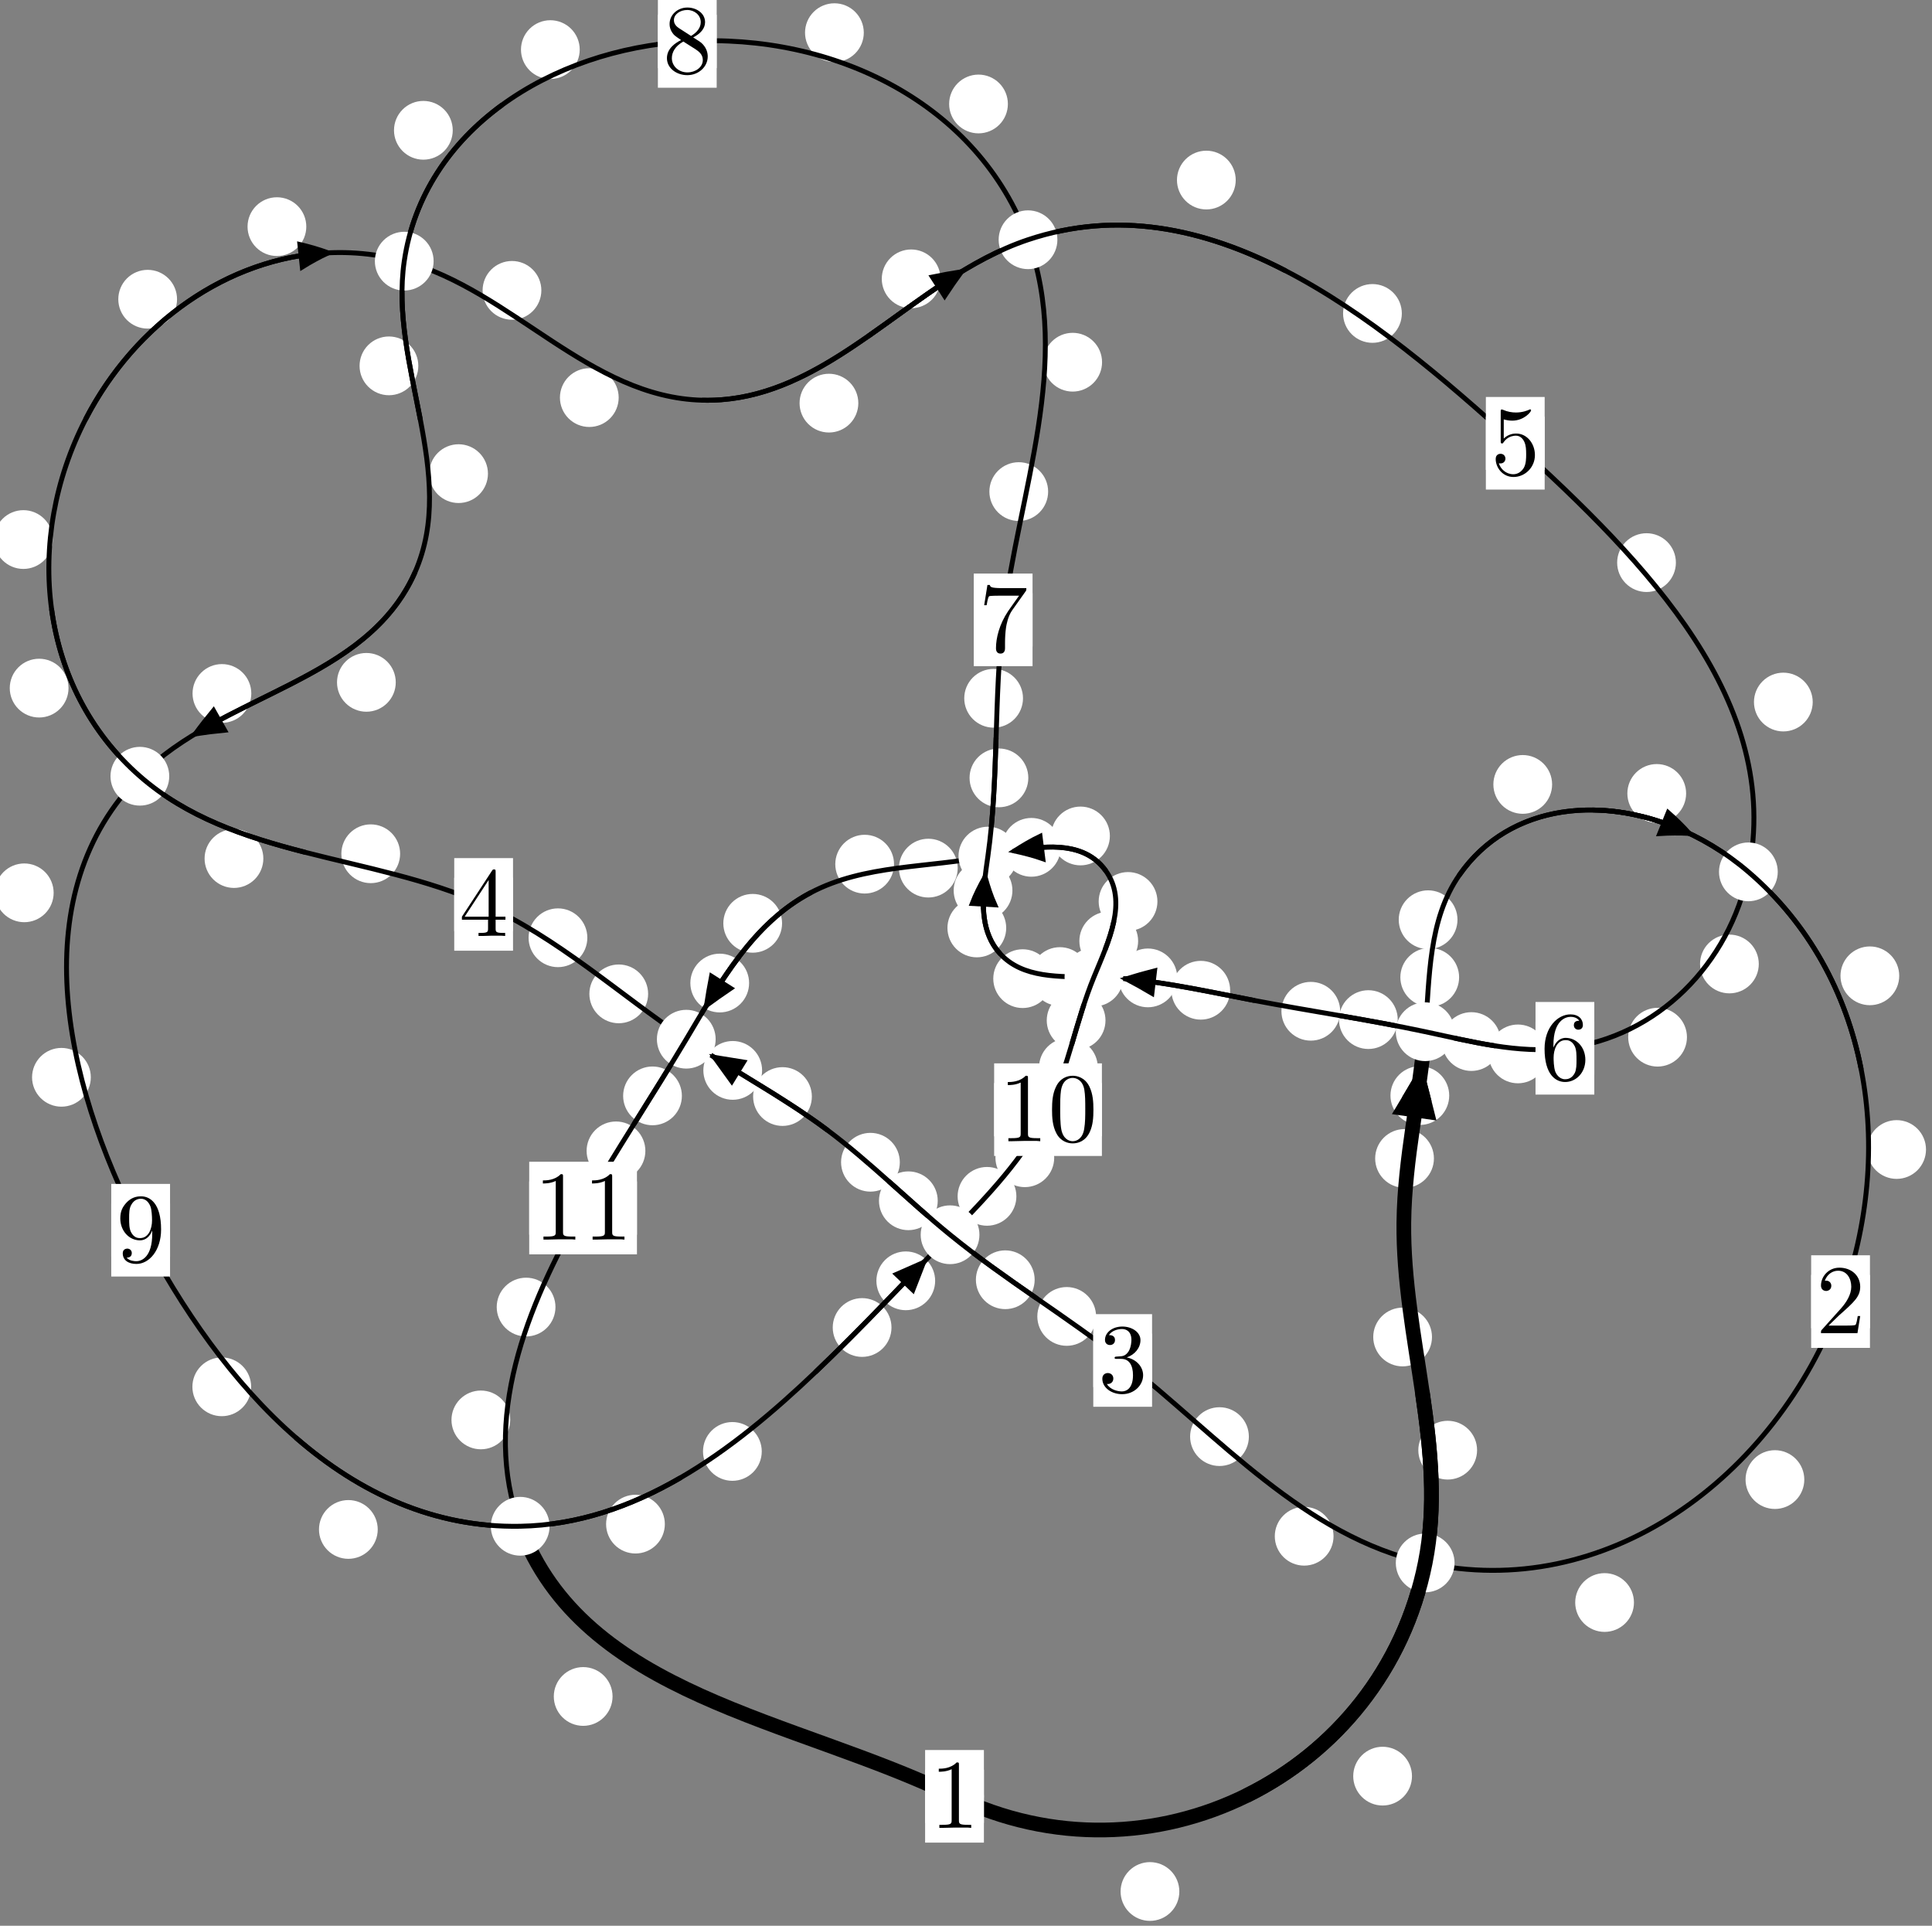 <?xml version="1.0"?>
<!-- Created by MetaPost 1.999 on 2021.07.06:0011 -->
<svg version="1.1" xmlns="http://www.w3.org/2000/svg" xmlns:xlink="http://www.w3.org/1999/xlink" width="196.564" height="195.908" viewBox="0 0 196.564 195.908">
<rect x="0" y="0" width="196.564" height="195.908" fill="#808080" stroke="none"/>
<!-- Original BoundingBox: -145.609528 -36.413513 50.954086 159.494400 -->
  <defs>
    <g transform="scale(0.01,0.01)" id="GLYPHcmr10_48">
      <path style="fill-rule: evenodd;" d="M460 -320C460 -400,455 -480,420 -554C374 -650,292 -666,250 -666C190 -666,117 -640,76 -547C44 -478,39 -400,39 -320C39 -245,43 -155,84 -79C127 2,200 22,249 22C303 22,379 1,423 -94C455 -163,460 -241,460 -320M249 -0C210 -0,151 -25,133 -121C122 -181,122 -273,122 -332C122 -396,122 -462,130 -516C149 -635,224 -644,249 -644C282 -644,348 -626,367 -527C377 -471,377 -395,377 -332C377 -257,377 -189,366 -125C351 -30,294 -0,249 -0"></path>
    </g>
    <g transform="scale(0.01,0.01)" id="GLYPHcmr10_49">
      <path style="fill-rule: evenodd;" d="M294 -640C294 -664,294 -666,271 -666C209 -602,121 -602,89 -602L89 -571C109 -571,168 -571,220 -597L220 -79C220 -43,217 -31,127 -31L95 -31L95 -0L257 -0L130 -3L217 -3L257 -3L297 -3L384 -3L419 -0L419 -31L387 -31C297 -31,294 -42,294 -79"></path>
    </g>
    <g transform="scale(0.01,0.01)" id="GLYPHcmr10_50">
      <path style="fill-rule: evenodd;" d="M127 -77L233 -180C389 -318,449 -372,449 -472C449 -586,359 -666,237 -666C124 -666,50 -574,50 -485C50 -429,100 -429,103 -429C120 -429,155 -441,155 -482C155 -508,137 -534,102 -534C94 -534,92 -534,89 -533C112 -598,166 -635,224 -635C315 -635,358 -554,358 -472C358 -392,308 -313,253 -251L61 -37C50 -26,50 -24,50 -0L421 -0L449 -174L424 -174C419 -144,412 -100,402 -85C395 -77,329 -77,307 -77"></path>
    </g>
    <g transform="scale(0.01,0.01)" id="GLYPHcmr10_51">
      <path style="fill-rule: evenodd;" d="M290 -352C372 -379,430 -449,430 -528C430 -610,342 -666,246 -666C145 -666,69 -606,69 -530C69 -497,91 -478,120 -478C151 -478,171 -500,171 -529C171 -579,124 -579,109 -579C140 -628,206 -641,242 -641C283 -641,338 -619,338 -529C338 -517,336 -459,310 -415C280 -367,246 -364,221 -363C213 -362,189 -360,182 -360C174 -359,167 -358,167 -348C167 -337,174 -337,191 -337L235 -337C317 -337,354 -269,354 -171C354 -35,285 -6,241 -6C198 -6,123 -23,88 -82C123 -77,154 -99,154 -137C154 -173,127 -193,98 -193C74 -193,42 -179,42 -135C42 -44,135 22,244 22C366 22,457 -69,457 -171C457 -253,394 -331,290 -352"></path>
    </g>
    <g transform="scale(0.01,0.01)" id="GLYPHcmr10_52">
      <path style="fill-rule: evenodd;" d="M294 -165L294 -78C294 -42,292 -31,218 -31L197 -31L197 -0L332 -0L238 -3L290 -3L332 -3L374 -3L427 -3L468 -0L468 -31L447 -31C373 -31,371 -42,371 -78L371 -165L471 -165L471 -196L371 -196L371 -651C371 -671,371 -677,355 -677C346 -677,343 -677,335 -665L28 -196L28 -165M300 -196L56 -196L300 -569"></path>
    </g>
    <g transform="scale(0.01,0.01)" id="GLYPHcmr10_53">
      <path style="fill-rule: evenodd;" d="M449 -201C449 -320,367 -420,259 -420C211 -420,168 -404,132 -369L132 -564C152 -558,185 -551,217 -551C340 -551,410 -642,410 -655C410 -661,407 -666,400 -666C399 -666,397 -666,392 -663C372 -654,323 -634,256 -634C216 -634,170 -641,123 -662C115 -665,113 -665,111 -665C101 -665,101 -657,101 -641L101 -345C101 -327,101 -319,115 -319C122 -319,124 -322,128 -328C139 -344,176 -398,257 -398C309 -398,334 -352,342 -334C358 -297,360 -258,360 -208C360 -173,360 -113,336 -71C312 -32,275 -6,229 -6C156 -6,99 -59,82 -118C85 -117,88 -116,99 -116C132 -116,149 -141,149 -165C149 -189,132 -214,99 -214C85 -214,50 -207,50 -161C50 -75,119 22,231 22C347 22,449 -74,449 -201"></path>
    </g>
    <g transform="scale(0.01,0.01)" id="GLYPHcmr10_54">
      <path style="fill-rule: evenodd;" d="M132 -328L132 -352C132 -605,256 -641,307 -641C331 -641,373 -635,395 -601C380 -601,340 -601,340 -556C340 -525,364 -510,386 -510C402 -510,432 -519,432 -558C432 -618,388 -666,305 -666C177 -666,42 -537,42 -316C42 -49,158 22,251 22C362 22,457 -72,457 -204C457 -331,368 -427,257 -427C189 -427,152 -376,132 -328M251 -6C188 -6,158 -66,152 -81C134 -128,134 -208,134 -226C134 -304,166 -404,256 -404C272 -404,318 -404,349 -342C367 -305,367 -254,367 -205C367 -157,367 -107,350 -71C320 -11,274 -6,251 -6"></path>
    </g>
    <g transform="scale(0.01,0.01)" id="GLYPHcmr10_55">
      <path style="fill-rule: evenodd;" d="M476 -609C485 -621,485 -623,485 -644L242 -644C120 -644,118 -657,114 -676L89 -676L56 -470L81 -470C84 -486,93 -549,106 -561C113 -567,191 -567,204 -567L411 -567C400 -551,321 -442,299 -409C209 -274,176 -135,176 -33C176 -23,176 22,222 22C268 22,268 -23,268 -33L268 -84C268 -139,271 -194,279 -248C283 -271,297 -357,341 -419"></path>
    </g>
    <g transform="scale(0.01,0.01)" id="GLYPHcmr10_56">
      <path style="fill-rule: evenodd;" d="M163 -457C117 -487,113 -521,113 -538C113 -599,178 -641,249 -641C322 -641,386 -589,386 -517C386 -460,347 -412,287 -377M309 -362C381 -399,430 -451,430 -517C430 -609,341 -666,250 -666C150 -666,69 -592,69 -499C69 -481,71 -436,113 -389C124 -377,161 -352,186 -335C128 -306,42 -250,42 -151C42 -45,144 22,249 22C362 22,457 -61,457 -168C457 -204,446 -249,408 -291C389 -312,373 -322,309 -362M209 -320L332 -242C360 -223,407 -193,407 -132C407 -58,332 -6,250 -6C164 -6,92 -68,92 -151C92 -209,124 -273,209 -320"></path>
    </g>
    <g transform="scale(0.01,0.01)" id="GLYPHcmr10_57">
      <path style="fill-rule: evenodd;" d="M367 -318L367 -286C367 -52,263 -6,205 -6C188 -6,134 -8,107 -42C151 -42,159 -71,159 -88C159 -119,135 -134,113 -134C97 -134,67 -125,67 -86C67 -19,121 22,206 22C335 22,457 -114,457 -329C457 -598,342 -666,253 -666C198 -666,149 -648,106 -603C65 -558,42 -516,42 -441C42 -316,130 -218,242 -218C303 -218,344 -260,367 -318M243 -241C227 -241,181 -241,150 -304C132 -341,132 -391,132 -440C132 -494,132 -541,153 -578C180 -628,218 -641,253 -641C299 -641,332 -607,349 -562C361 -530,365 -467,365 -421C365 -338,331 -241,243 -241"></path>
    </g>
  </defs>
  <path d="M119.988 192.425C119.988 191.632,119.673 190.872,119.112 190.311C118.552 189.751,117.792 189.436,116.999 189.436C116.206 189.436,115.446 189.751,114.886 190.311C114.325 190.872,114.01 191.632,114.01 192.425C114.01 193.217,114.325 193.978,114.886 194.538C115.446 195.099,116.206 195.414,116.999 195.414C117.792 195.414,118.552 195.099,119.112 194.538C119.673 193.978,119.988 193.217,119.988 192.425Z" style="fill: rgb(100%,100%,100%);stroke: none;"></path>
  <path d="M100.102 182.743C100.102 181.95,99.787 181.19,99.226 180.63C98.666 180.069,97.906 179.754,97.113 179.754C96.32 179.754,95.56 180.069,95 180.63C94.439 181.19,94.124 181.95,94.124 182.743C94.124 183.536,94.439 184.296,95 184.856C95.56 185.417,96.32 185.732,97.113 185.732C97.906 185.732,98.666 185.417,99.226 184.856C99.787 184.296,100.102 183.536,100.102 182.743Z" style="fill: rgb(100%,100%,100%);stroke: none;"></path>
  <path d="M150.28 147.528C150.28 146.736,149.965 145.975,149.404 145.415C148.844 144.855,148.084 144.54,147.291 144.54C146.498 144.54,145.738 144.855,145.178 145.415C144.617 145.975,144.302 146.736,144.302 147.528C144.302 148.321,144.617 149.081,145.178 149.642C145.738 150.202,146.498 150.517,147.291 150.517C148.084 150.517,148.844 150.202,149.404 149.642C149.965 149.081,150.28 148.321,150.28 147.528Z" style="fill: rgb(100%,100%,100%);stroke: none;"></path>
  <path d="M143.657 180.689C143.657 179.897,143.342 179.136,142.781 178.576C142.221 178.016,141.461 177.701,140.668 177.701C139.875 177.701,139.115 178.016,138.555 178.576C137.994 179.136,137.679 179.897,137.679 180.689C137.679 181.482,137.994 182.242,138.555 182.803C139.115 183.363,139.875 183.678,140.668 183.678C141.461 183.678,142.221 183.363,142.781 182.803C143.342 182.242,143.657 181.482,143.657 180.689Z" style="fill: rgb(100%,100%,100%);stroke: none;"></path>
  <path d="M145.889 117.85C145.889 117.058,145.574 116.298,145.013 115.737C144.453 115.177,143.693 114.862,142.9 114.862C142.107 114.862,141.347 115.177,140.787 115.737C140.226 116.298,139.911 117.058,139.911 117.85C139.911 118.643,140.226 119.403,140.787 119.964C141.347 120.524,142.107 120.839,142.9 120.839C143.693 120.839,144.453 120.524,145.013 119.964C145.574 119.403,145.889 118.643,145.889 117.85Z" style="fill: rgb(100%,100%,100%);stroke: none;"></path>
  <path d="M145.692 136.015C145.692 135.223,145.377 134.463,144.817 133.902C144.256 133.342,143.496 133.027,142.703 133.027C141.911 133.027,141.151 133.342,140.59 133.902C140.03 134.463,139.715 135.223,139.715 136.015C139.715 136.808,140.03 137.568,140.59 138.129C141.151 138.689,141.911 139.004,142.703 139.004C143.496 139.004,144.256 138.689,144.817 138.129C145.377 137.568,145.692 136.808,145.692 136.015Z" style="fill: rgb(100%,100%,100%);stroke: none;"></path>
  <path d="M148.452 99.422C148.452 98.63,148.137 97.869,147.576 97.309C147.016 96.748,146.256 96.434,145.463 96.434C144.67 96.434,143.91 96.748,143.35 97.309C142.789 97.869,142.474 98.63,142.474 99.422C142.474 100.215,142.789 100.975,143.35 101.536C143.91 102.096,144.67 102.411,145.463 102.411C146.256 102.411,147.016 102.096,147.576 101.536C148.137 100.975,148.452 100.215,148.452 99.422Z" style="fill: rgb(100%,100%,100%);stroke: none;"></path>
  <path d="M147.445 111.454C147.445 110.661,147.13 109.901,146.57 109.341C146.009 108.78,145.249 108.465,144.457 108.465C143.664 108.465,142.904 108.78,142.343 109.341C141.783 109.901,141.468 110.661,141.468 111.454C141.468 112.247,141.783 113.007,142.343 113.568C142.904 114.128,143.664 114.443,144.457 114.443C145.249 114.443,146.009 114.128,146.57 113.568C147.13 113.007,147.445 112.247,147.445 111.454Z" style="fill: rgb(100%,100%,100%);stroke: none;"></path>
  <path d="M157.914 79.8C157.914 79.008,157.599 78.247,157.039 77.687C156.479 77.127,155.718 76.812,154.926 76.812C154.133 76.812,153.373 77.127,152.812 77.687C152.252 78.247,151.937 79.008,151.937 79.8C151.937 80.593,152.252 81.353,152.812 81.914C153.373 82.474,154.133 82.789,154.926 82.789C155.718 82.789,156.479 82.474,157.039 81.914C157.599 81.353,157.914 80.593,157.914 79.8Z" style="fill: rgb(100%,100%,100%);stroke: none;"></path>
  <path d="M148.286 93.564C148.286 92.772,147.971 92.011,147.411 91.451C146.85 90.89,146.09 90.575,145.297 90.575C144.505 90.575,143.745 90.89,143.184 91.451C142.624 92.011,142.309 92.772,142.309 93.564C142.309 94.357,142.624 95.117,143.184 95.678C143.745 96.238,144.505 96.553,145.297 96.553C146.09 96.553,146.85 96.238,147.411 95.678C147.971 95.117,148.286 94.357,148.286 93.564Z" style="fill: rgb(100%,100%,100%);stroke: none;"></path>
  <path d="M193.23 99.271C193.23 98.479,192.915 97.718,192.355 97.158C191.795 96.597,191.034 96.283,190.242 96.283C189.449 96.283,188.689 96.597,188.128 97.158C187.568 97.718,187.253 98.479,187.253 99.271C187.253 100.064,187.568 100.824,188.128 101.385C188.689 101.945,189.449 102.26,190.242 102.26C191.034 102.26,191.795 101.945,192.355 101.385C192.915 100.824,193.23 100.064,193.23 99.271Z" style="fill: rgb(100%,100%,100%);stroke: none;"></path>
  <path d="M171.548 80.717C171.548 79.925,171.233 79.164,170.672 78.604C170.112 78.044,169.352 77.729,168.559 77.729C167.766 77.729,167.006 78.044,166.446 78.604C165.885 79.164,165.57 79.925,165.57 80.717C165.57 81.51,165.885 82.27,166.446 82.831C167.006 83.391,167.766 83.706,168.559 83.706C169.352 83.706,170.112 83.391,170.672 82.831C171.233 82.27,171.548 81.51,171.548 80.717Z" style="fill: rgb(100%,100%,100%);stroke: none;"></path>
  <path d="M183.572 150.52C183.572 149.727,183.257 148.967,182.697 148.407C182.136 147.846,181.376 147.531,180.583 147.531C179.791 147.531,179.03 147.846,178.47 148.407C177.91 148.967,177.595 149.727,177.595 150.52C177.595 151.313,177.91 152.073,178.47 152.633C179.03 153.194,179.791 153.509,180.583 153.509C181.376 153.509,182.136 153.194,182.697 152.633C183.257 152.073,183.572 151.313,183.572 150.52Z" style="fill: rgb(100%,100%,100%);stroke: none;"></path>
  <path d="M195.954 116.941C195.954 116.149,195.639 115.389,195.079 114.828C194.518 114.268,193.758 113.953,192.965 113.953C192.173 113.953,191.413 114.268,190.852 114.828C190.292 115.389,189.977 116.149,189.977 116.941C189.977 117.734,190.292 118.494,190.852 119.055C191.413 119.615,192.173 119.93,192.965 119.93C193.758 119.93,194.518 119.615,195.079 119.055C195.639 118.494,195.954 117.734,195.954 116.941Z" style="fill: rgb(100%,100%,100%);stroke: none;"></path>
  <path d="M135.676 156.284C135.676 155.491,135.362 154.731,134.801 154.171C134.241 153.61,133.48 153.295,132.688 153.295C131.895 153.295,131.135 153.61,130.574 154.171C130.014 154.731,129.699 155.491,129.699 156.284C129.699 157.077,130.014 157.837,130.574 158.397C131.135 158.958,131.895 159.273,132.688 159.273C133.48 159.273,134.241 158.958,134.801 158.397C135.362 157.837,135.676 157.077,135.676 156.284Z" style="fill: rgb(100%,100%,100%);stroke: none;"></path>
  <path d="M166.241 163.027C166.241 162.234,165.926 161.474,165.366 160.913C164.805 160.353,164.045 160.038,163.252 160.038C162.46 160.038,161.7 160.353,161.139 160.913C160.579 161.474,160.264 162.234,160.264 163.027C160.264 163.819,160.579 164.579,161.139 165.14C161.7 165.7,162.46 166.015,163.252 166.015C164.045 166.015,164.805 165.7,165.366 165.14C165.926 164.579,166.241 163.819,166.241 163.027Z" style="fill: rgb(100%,100%,100%);stroke: none;"></path>
  <path d="M111.517 133.922C111.517 133.13,111.202 132.369,110.641 131.809C110.081 131.248,109.321 130.934,108.528 130.934C107.735 130.934,106.975 131.248,106.415 131.809C105.854 132.369,105.539 133.13,105.539 133.922C105.539 134.715,105.854 135.475,106.415 136.036C106.975 136.596,107.735 136.911,108.528 136.911C109.321 136.911,110.081 136.596,110.641 136.036C111.202 135.475,111.517 134.715,111.517 133.922Z" style="fill: rgb(100%,100%,100%);stroke: none;"></path>
  <path d="M127.061 146.149C127.061 145.356,126.746 144.596,126.185 144.036C125.625 143.475,124.865 143.16,124.072 143.16C123.279 143.16,122.519 143.475,121.959 144.036C121.398 144.596,121.083 145.356,121.083 146.149C121.083 146.942,121.398 147.702,121.959 148.262C122.519 148.823,123.279 149.138,124.072 149.138C124.865 149.138,125.625 148.823,126.185 148.262C126.746 147.702,127.061 146.942,127.061 146.149Z" style="fill: rgb(100%,100%,100%);stroke: none;"></path>
  <path d="M95.406 122.157C95.406 121.364,95.091 120.604,94.53 120.043C93.97 119.483,93.209 119.168,92.417 119.168C91.624 119.168,90.864 119.483,90.303 120.043C89.743 120.604,89.428 121.364,89.428 122.157C89.428 122.949,89.743 123.709,90.303 124.27C90.864 124.83,91.624 125.145,92.417 125.145C93.209 125.145,93.97 124.83,94.53 124.27C95.091 123.709,95.406 122.949,95.406 122.157Z" style="fill: rgb(100%,100%,100%);stroke: none;"></path>
  <path d="M105.267 130.191C105.267 129.398,104.952 128.638,104.391 128.077C103.831 127.517,103.071 127.202,102.278 127.202C101.485 127.202,100.725 127.517,100.165 128.077C99.604 128.638,99.289 129.398,99.289 130.191C99.289 130.983,99.604 131.744,100.165 132.304C100.725 132.864,101.485 133.179,102.278 133.179C103.071 133.179,103.831 132.864,104.391 132.304C104.952 131.744,105.267 130.983,105.267 130.191Z" style="fill: rgb(100%,100%,100%);stroke: none;"></path>
  <path d="M82.6 111.552C82.6 110.76,82.285 110,81.725 109.439C81.164 108.879,80.404 108.564,79.612 108.564C78.819 108.564,78.059 108.879,77.498 109.439C76.938 110,76.623 110.76,76.623 111.552C76.623 112.345,76.938 113.105,77.498 113.666C78.059 114.226,78.819 114.541,79.612 114.541C80.404 114.541,81.164 114.226,81.725 113.666C82.285 113.105,82.6 112.345,82.6 111.552Z" style="fill: rgb(100%,100%,100%);stroke: none;"></path>
  <path d="M91.549 118.237C91.549 117.444,91.234 116.684,90.673 116.124C90.113 115.563,89.353 115.248,88.56 115.248C87.767 115.248,87.007 115.563,86.447 116.124C85.886 116.684,85.571 117.444,85.571 118.237C85.571 119.03,85.886 119.79,86.447 120.35C87.007 120.911,87.767 121.226,88.56 121.226C89.353 121.226,90.113 120.911,90.673 120.35C91.234 119.79,91.549 119.03,91.549 118.237Z" style="fill: rgb(100%,100%,100%);stroke: none;"></path>
  <path d="M65.941 101.107C65.941 100.315,65.626 99.554,65.065 98.994C64.505 98.434,63.745 98.119,62.952 98.119C62.159 98.119,61.399 98.434,60.839 98.994C60.278 99.554,59.963 100.315,59.963 101.107C59.963 101.9,60.278 102.66,60.839 103.221C61.399 103.781,62.159 104.096,62.952 104.096C63.745 104.096,64.505 103.781,65.065 103.221C65.626 102.66,65.941 101.9,65.941 101.107Z" style="fill: rgb(100%,100%,100%);stroke: none;"></path>
  <path d="M77.537 108.893C77.537 108.1,77.222 107.34,76.662 106.779C76.101 106.219,75.341 105.904,74.548 105.904C73.756 105.904,72.996 106.219,72.435 106.779C71.875 107.34,71.56 108.1,71.56 108.893C71.56 109.685,71.875 110.446,72.435 111.006C72.996 111.567,73.756 111.882,74.548 111.882C75.341 111.882,76.101 111.567,76.662 111.006C77.222 110.446,77.537 109.685,77.537 108.893Z" style="fill: rgb(100%,100%,100%);stroke: none;"></path>
  <path d="M40.709 86.854C40.709 86.061,40.394 85.301,39.833 84.741C39.273 84.18,38.513 83.865,37.72 83.865C36.927 83.865,36.167 84.18,35.607 84.741C35.046 85.301,34.731 86.061,34.731 86.854C34.731 87.647,35.046 88.407,35.607 88.967C36.167 89.528,36.927 89.843,37.72 89.843C38.513 89.843,39.273 89.528,39.833 88.967C40.394 88.407,40.709 87.647,40.709 86.854Z" style="fill: rgb(100%,100%,100%);stroke: none;"></path>
  <path d="M59.757 95.4C59.757 94.607,59.442 93.847,58.881 93.287C58.321 92.726,57.561 92.411,56.768 92.411C55.975 92.411,55.215 92.726,54.655 93.287C54.094 93.847,53.779 94.607,53.779 95.4C53.779 96.193,54.094 96.953,54.655 97.513C55.215 98.074,55.975 98.389,56.768 98.389C57.561 98.389,58.321 98.074,58.881 97.513C59.442 96.953,59.757 96.193,59.757 95.4Z" style="fill: rgb(100%,100%,100%);stroke: none;"></path>
  <path d="M6.971 70.003C6.971 69.21,6.656 68.45,6.095 67.89C5.535 67.329,4.775 67.014,3.982 67.014C3.189 67.014,2.429 67.329,1.869 67.89C1.308 68.45,0.993 69.21,0.993 70.003C0.993 70.796,1.308 71.556,1.869 72.116C2.429 72.677,3.189 72.992,3.982 72.992C4.775 72.992,5.535 72.677,6.095 72.116C6.656 71.556,6.971 70.796,6.971 70.003Z" style="fill: rgb(100%,100%,100%);stroke: none;"></path>
  <path d="M26.793 87.341C26.793 86.548,26.478 85.788,25.918 85.228C25.357 84.667,24.597 84.352,23.804 84.352C23.012 84.352,22.251 84.667,21.691 85.228C21.13 85.788,20.815 86.548,20.815 87.341C20.815 88.134,21.13 88.894,21.691 89.454C22.251 90.015,23.012 90.33,23.804 90.33C24.597 90.33,25.357 90.015,25.918 89.454C26.478 88.894,26.793 88.134,26.793 87.341Z" style="fill: rgb(100%,100%,100%);stroke: none;"></path>
  <path d="M18.013 30.441C18.013 29.648,17.698 28.888,17.138 28.327C16.577 27.767,15.817 27.452,15.025 27.452C14.232 27.452,13.472 27.767,12.911 28.327C12.351 28.888,12.036 29.648,12.036 30.441C12.036 31.233,12.351 31.993,12.911 32.554C13.472 33.114,14.232 33.429,15.025 33.429C15.817 33.429,16.577 33.114,17.138 32.554C17.698 31.993,18.013 31.233,18.013 30.441Z" style="fill: rgb(100%,100%,100%);stroke: none;"></path>
  <path d="M5.368 54.889C5.368 54.096,5.053 53.336,4.493 52.776C3.932 52.215,3.172 51.9,2.379 51.9C1.587 51.9,0.826 52.215,0.266 52.776C-0.295 53.336,-0.61 54.096,-0.61 54.889C-0.61 55.682,-0.295 56.442,0.266 57.002C0.826 57.563,1.587 57.878,2.379 57.878C3.172 57.878,3.932 57.563,4.493 57.002C5.053 56.442,5.368 55.682,5.368 54.889Z" style="fill: rgb(100%,100%,100%);stroke: none;"></path>
  <path d="M55.078 29.54C55.078 28.747,54.763 27.987,54.203 27.426C53.642 26.866,52.882 26.551,52.09 26.551C51.297 26.551,50.537 26.866,49.976 27.426C49.416 27.987,49.101 28.747,49.101 29.54C49.101 30.332,49.416 31.092,49.976 31.653C50.537 32.213,51.297 32.528,52.09 32.528C52.882 32.528,53.642 32.213,54.203 31.653C54.763 31.092,55.078 30.332,55.078 29.54Z" style="fill: rgb(100%,100%,100%);stroke: none;"></path>
  <path d="M31.163 23.057C31.163 22.264,30.849 21.504,30.288 20.943C29.728 20.383,28.967 20.068,28.175 20.068C27.382 20.068,26.622 20.383,26.061 20.943C25.501 21.504,25.186 22.264,25.186 23.057C25.186 23.849,25.501 24.609,26.061 25.17C26.622 25.73,27.382 26.045,28.175 26.045C28.967 26.045,29.728 25.73,30.288 25.17C30.849 24.609,31.163 23.849,31.163 23.057Z" style="fill: rgb(100%,100%,100%);stroke: none;"></path>
  <path d="M87.327 41.012C87.327 40.219,87.012 39.459,86.451 38.898C85.891 38.338,85.131 38.023,84.338 38.023C83.545 38.023,82.785 38.338,82.225 38.898C81.664 39.459,81.349 40.219,81.349 41.012C81.349 41.804,81.664 42.564,82.225 43.125C82.785 43.685,83.545 44,84.338 44C85.131 44,85.891 43.685,86.451 43.125C87.012 42.564,87.327 41.804,87.327 41.012Z" style="fill: rgb(100%,100%,100%);stroke: none;"></path>
  <path d="M62.945 40.448C62.945 39.655,62.63 38.895,62.07 38.335C61.509 37.774,60.749 37.459,59.957 37.459C59.164 37.459,58.404 37.774,57.843 38.335C57.283 38.895,56.968 39.655,56.968 40.448C56.968 41.241,57.283 42.001,57.843 42.561C58.404 43.122,59.164 43.437,59.957 43.437C60.749 43.437,61.509 43.122,62.07 42.561C62.63 42.001,62.945 41.241,62.945 40.448Z" style="fill: rgb(100%,100%,100%);stroke: none;"></path>
  <path d="M125.724 18.319C125.724 17.526,125.409 16.766,124.849 16.205C124.288 15.645,123.528 15.33,122.735 15.33C121.943 15.33,121.182 15.645,120.622 16.205C120.061 16.766,119.746 17.526,119.746 18.319C119.746 19.111,120.061 19.872,120.622 20.432C121.182 20.993,121.943 21.307,122.735 21.307C123.528 21.307,124.288 20.993,124.849 20.432C125.409 19.872,125.724 19.111,125.724 18.319Z" style="fill: rgb(100%,100%,100%);stroke: none;"></path>
  <path d="M95.691 28.368C95.691 27.575,95.376 26.815,94.815 26.254C94.255 25.694,93.494 25.379,92.702 25.379C91.909 25.379,91.149 25.694,90.588 26.254C90.028 26.815,89.713 27.575,89.713 28.368C89.713 29.16,90.028 29.92,90.588 30.481C91.149 31.041,91.909 31.356,92.702 31.356C93.494 31.356,94.255 31.041,94.815 30.481C95.376 29.92,95.691 29.16,95.691 28.368Z" style="fill: rgb(100%,100%,100%);stroke: none;"></path>
  <path d="M170.508 57.235C170.508 56.442,170.193 55.682,169.633 55.122C169.072 54.561,168.312 54.246,167.52 54.246C166.727 54.246,165.967 54.561,165.406 55.122C164.846 55.682,164.531 56.442,164.531 57.235C164.531 58.028,164.846 58.788,165.406 59.348C165.967 59.909,166.727 60.224,167.52 60.224C168.312 60.224,169.072 59.909,169.633 59.348C170.193 58.788,170.508 58.028,170.508 57.235Z" style="fill: rgb(100%,100%,100%);stroke: none;"></path>
  <path d="M142.624 31.887C142.624 31.094,142.309 30.334,141.748 29.773C141.188 29.213,140.428 28.898,139.635 28.898C138.842 28.898,138.082 29.213,137.522 29.773C136.961 30.334,136.646 31.094,136.646 31.887C136.646 32.679,136.961 33.44,137.522 34C138.082 34.561,138.842 34.876,139.635 34.876C140.428 34.876,141.188 34.561,141.748 34C142.309 33.44,142.624 32.679,142.624 31.887Z" style="fill: rgb(100%,100%,100%);stroke: none;"></path>
  <path d="M178.941 98.067C178.941 97.274,178.626 96.514,178.066 95.953C177.505 95.393,176.745 95.078,175.952 95.078C175.16 95.078,174.399 95.393,173.839 95.953C173.278 96.514,172.964 97.274,172.964 98.067C172.964 98.859,173.278 99.619,173.839 100.18C174.399 100.74,175.16 101.055,175.952 101.055C176.745 101.055,177.505 100.74,178.066 100.18C178.626 99.619,178.941 98.859,178.941 98.067Z" style="fill: rgb(100%,100%,100%);stroke: none;"></path>
  <path d="M184.428 71.42C184.428 70.627,184.113 69.867,183.553 69.307C182.992 68.746,182.232 68.431,181.439 68.431C180.647 68.431,179.887 68.746,179.326 69.307C178.766 69.867,178.451 70.627,178.451 71.42C178.451 72.213,178.766 72.973,179.326 73.533C179.887 74.094,180.647 74.409,181.439 74.409C182.232 74.409,182.992 74.094,183.553 73.533C184.113 72.973,184.428 72.213,184.428 71.42Z" style="fill: rgb(100%,100%,100%);stroke: none;"></path>
  <path d="M157.423 107.216C157.423 106.423,157.108 105.663,156.548 105.102C155.987 104.542,155.227 104.227,154.435 104.227C153.642 104.227,152.882 104.542,152.321 105.102C151.761 105.663,151.446 106.423,151.446 107.216C151.446 108.008,151.761 108.769,152.321 109.329C152.882 109.89,153.642 110.205,154.435 110.205C155.227 110.205,155.987 109.89,156.548 109.329C157.108 108.769,157.423 108.008,157.423 107.216Z" style="fill: rgb(100%,100%,100%);stroke: none;"></path>
  <path d="M171.633 105.515C171.633 104.722,171.318 103.962,170.758 103.402C170.197 102.841,169.437 102.526,168.644 102.526C167.852 102.526,167.091 102.841,166.531 103.402C165.97 103.962,165.655 104.722,165.655 105.515C165.655 106.308,165.97 107.068,166.531 107.628C167.091 108.189,167.852 108.504,168.644 108.504C169.437 108.504,170.197 108.189,170.758 107.628C171.318 107.068,171.633 106.308,171.633 105.515Z" style="fill: rgb(100%,100%,100%);stroke: none;"></path>
  <path d="M142.207 103.726C142.207 102.933,141.892 102.173,141.332 101.613C140.771 101.052,140.011 100.737,139.218 100.737C138.426 100.737,137.665 101.052,137.105 101.613C136.544 102.173,136.23 102.933,136.23 103.726C136.23 104.519,136.544 105.279,137.105 105.839C137.665 106.4,138.426 106.715,139.218 106.715C140.011 106.715,140.771 106.4,141.332 105.839C141.892 105.279,142.207 104.519,142.207 103.726Z" style="fill: rgb(100%,100%,100%);stroke: none;"></path>
  <path d="M152.689 105.959C152.689 105.167,152.374 104.407,151.813 103.846C151.253 103.286,150.493 102.971,149.7 102.971C148.907 102.971,148.147 103.286,147.587 103.846C147.026 104.407,146.711 105.167,146.711 105.959C146.711 106.752,147.026 107.512,147.587 108.073C148.147 108.633,148.907 108.948,149.7 108.948C150.493 108.948,151.253 108.633,151.813 108.073C152.374 107.512,152.689 106.752,152.689 105.959Z" style="fill: rgb(100%,100%,100%);stroke: none;"></path>
  <path d="M125.156 100.739C125.156 99.946,124.841 99.186,124.28 98.626C123.72 98.065,122.96 97.75,122.167 97.75C121.374 97.75,120.614 98.065,120.054 98.626C119.493 99.186,119.178 99.946,119.178 100.739C119.178 101.532,119.493 102.292,120.054 102.852C120.614 103.413,121.374 103.728,122.167 103.728C122.96 103.728,123.72 103.413,124.28 102.852C124.841 102.292,125.156 101.532,125.156 100.739Z" style="fill: rgb(100%,100%,100%);stroke: none;"></path>
  <path d="M136.352 102.877C136.352 102.085,136.037 101.325,135.477 100.764C134.916 100.204,134.156 99.889,133.363 99.889C132.571 99.889,131.811 100.204,131.25 100.764C130.69 101.325,130.375 102.085,130.375 102.877C130.375 103.67,130.69 104.43,131.25 104.991C131.811 105.551,132.571 105.866,133.363 105.866C134.156 105.866,134.916 105.551,135.477 104.991C136.037 104.43,136.352 103.67,136.352 102.877Z" style="fill: rgb(100%,100%,100%);stroke: none;"></path>
  <path d="M110.825 99.346C110.825 98.554,110.51 97.794,109.949 97.233C109.389 96.673,108.629 96.358,107.836 96.358C107.043 96.358,106.283 96.673,105.723 97.233C105.162 97.794,104.847 98.554,104.847 99.346C104.847 100.139,105.162 100.899,105.723 101.46C106.283 102.02,107.043 102.335,107.836 102.335C108.629 102.335,109.389 102.02,109.949 101.46C110.51 100.899,110.825 100.139,110.825 99.346Z" style="fill: rgb(100%,100%,100%);stroke: none;"></path>
  <path d="M119.778 99.482C119.778 98.69,119.463 97.93,118.902 97.369C118.342 96.809,117.582 96.494,116.789 96.494C115.996 96.494,115.236 96.809,114.676 97.369C114.115 97.93,113.8 98.69,113.8 99.482C113.8 100.275,114.115 101.035,114.676 101.596C115.236 102.156,115.996 102.471,116.789 102.471C117.582 102.471,118.342 102.156,118.902 101.596C119.463 101.035,119.778 100.275,119.778 99.482Z" style="fill: rgb(100%,100%,100%);stroke: none;"></path>
  <path d="M102.372 94.401C102.372 93.608,102.057 92.848,101.496 92.288C100.936 91.727,100.176 91.412,99.383 91.412C98.59 91.412,97.83 91.727,97.27 92.288C96.709 92.848,96.394 93.608,96.394 94.401C96.394 95.194,96.709 95.954,97.27 96.514C97.83 97.075,98.59 97.39,99.383 97.39C100.176 97.39,100.936 97.075,101.496 96.514C102.057 95.954,102.372 95.194,102.372 94.401Z" style="fill: rgb(100%,100%,100%);stroke: none;"></path>
  <path d="M107.035 99.56C107.035 98.767,106.72 98.007,106.159 97.446C105.599 96.886,104.839 96.571,104.046 96.571C103.253 96.571,102.493 96.886,101.933 97.446C101.372 98.007,101.057 98.767,101.057 99.56C101.057 100.352,101.372 101.112,101.933 101.673C102.493 102.233,103.253 102.548,104.046 102.548C104.839 102.548,105.599 102.233,106.159 101.673C106.72 101.112,107.035 100.352,107.035 99.56Z" style="fill: rgb(100%,100%,100%);stroke: none;"></path>
  <path d="M104.622 79.135C104.622 78.342,104.307 77.582,103.746 77.021C103.186 76.461,102.426 76.146,101.633 76.146C100.84 76.146,100.08 76.461,99.52 77.021C98.959 77.582,98.644 78.342,98.644 79.135C98.644 79.927,98.959 80.687,99.52 81.248C100.08 81.808,100.84 82.123,101.633 82.123C102.426 82.123,103.186 81.808,103.746 81.248C104.307 80.687,104.622 79.927,104.622 79.135Z" style="fill: rgb(100%,100%,100%);stroke: none;"></path>
  <path d="M103.005 90.589C103.005 89.796,102.69 89.036,102.13 88.476C101.569 87.915,100.809 87.6,100.016 87.6C99.224 87.6,98.464 87.915,97.903 88.476C97.343 89.036,97.028 89.796,97.028 90.589C97.028 91.382,97.343 92.142,97.903 92.702C98.464 93.263,99.224 93.578,100.016 93.578C100.809 93.578,101.569 93.263,102.13 92.702C102.69 92.142,103.005 91.382,103.005 90.589Z" style="fill: rgb(100%,100%,100%);stroke: none;"></path>
  <path d="M106.638 50.01C106.638 49.217,106.324 48.457,105.763 47.897C105.203 47.336,104.442 47.021,103.65 47.021C102.857 47.021,102.097 47.336,101.536 47.897C100.976 48.457,100.661 49.217,100.661 50.01C100.661 50.803,100.976 51.563,101.536 52.123C102.097 52.684,102.857 52.999,103.65 52.999C104.442 52.999,105.203 52.684,105.763 52.123C106.324 51.563,106.638 50.803,106.638 50.01Z" style="fill: rgb(100%,100%,100%);stroke: none;"></path>
  <path d="M104.081 71.037C104.081 70.245,103.766 69.485,103.206 68.924C102.645 68.364,101.885 68.049,101.092 68.049C100.3 68.049,99.54 68.364,98.979 68.924C98.419 69.485,98.104 70.245,98.104 71.037C98.104 71.83,98.419 72.59,98.979 73.151C99.54 73.711,100.3 74.026,101.092 74.026C101.885 74.026,102.645 73.711,103.206 73.151C103.766 72.59,104.081 71.83,104.081 71.037Z" style="fill: rgb(100%,100%,100%);stroke: none;"></path>
  <path d="M102.543 10.578C102.543 9.785,102.229 9.025,101.668 8.464C101.108 7.904,100.347 7.589,99.555 7.589C98.762 7.589,98.002 7.904,97.441 8.464C96.881 9.025,96.566 9.785,96.566 10.578C96.566 11.37,96.881 12.13,97.441 12.691C98.002 13.251,98.762 13.566,99.555 13.566C100.347 13.566,101.108 13.251,101.668 12.691C102.229 12.13,102.543 11.37,102.543 10.578Z" style="fill: rgb(100%,100%,100%);stroke: none;"></path>
  <path d="M112.125 36.847C112.125 36.054,111.81 35.294,111.249 34.734C110.689 34.173,109.929 33.858,109.136 33.858C108.343 33.858,107.583 34.173,107.023 34.734C106.462 35.294,106.147 36.054,106.147 36.847C106.147 37.64,106.462 38.4,107.023 38.96C107.583 39.521,108.343 39.836,109.136 39.836C109.929 39.836,110.689 39.521,111.249 38.96C111.81 38.4,112.125 37.64,112.125 36.847Z" style="fill: rgb(100%,100%,100%);stroke: none;"></path>
  <path d="M58.982 5.046C58.982 4.254,58.667 3.494,58.107 2.933C57.547 2.373,56.786 2.058,55.994 2.058C55.201 2.058,54.441 2.373,53.88 2.933C53.32 3.494,53.005 4.254,53.005 5.046C53.005 5.839,53.32 6.599,53.88 7.16C54.441 7.72,55.201 8.035,55.994 8.035C56.786 8.035,57.547 7.72,58.107 7.16C58.667 6.599,58.982 5.839,58.982 5.046Z" style="fill: rgb(100%,100%,100%);stroke: none;"></path>
  <path d="M87.883 3.323C87.883 2.531,87.568 1.77,87.007 1.21C86.447 0.649,85.687 0.335,84.894 0.335C84.101 0.335,83.341 0.649,82.781 1.21C82.22 1.77,81.905 2.531,81.905 3.323C81.905 4.116,82.22 4.876,82.781 5.437C83.341 5.997,84.101 6.312,84.894 6.312C85.687 6.312,86.447 5.997,87.007 5.437C87.568 4.876,87.883 4.116,87.883 3.323Z" style="fill: rgb(100%,100%,100%);stroke: none;"></path>
  <path d="M42.56 37.219C42.56 36.427,42.245 35.666,41.685 35.106C41.125 34.545,40.364 34.23,39.572 34.23C38.779 34.23,38.019 34.545,37.458 35.106C36.898 35.666,36.583 36.427,36.583 37.219C36.583 38.012,36.898 38.772,37.458 39.333C38.019 39.893,38.779 40.208,39.572 40.208C40.364 40.208,41.125 39.893,41.685 39.333C42.245 38.772,42.56 38.012,42.56 37.219Z" style="fill: rgb(100%,100%,100%);stroke: none;"></path>
  <path d="M46.063 13.256C46.063 12.463,45.748 11.703,45.188 11.142C44.627 10.582,43.867 10.267,43.075 10.267C42.282 10.267,41.522 10.582,40.961 11.142C40.401 11.703,40.086 12.463,40.086 13.256C40.086 14.048,40.401 14.808,40.961 15.369C41.522 15.929,42.282 16.244,43.075 16.244C43.867 16.244,44.627 15.929,45.188 15.369C45.748 14.808,46.063 14.048,46.063 13.256Z" style="fill: rgb(100%,100%,100%);stroke: none;"></path>
  <path d="M40.265 69.416C40.265 68.624,39.95 67.864,39.39 67.303C38.829 66.743,38.069 66.428,37.276 66.428C36.484 66.428,35.724 66.743,35.163 67.303C34.603 67.864,34.288 68.624,34.288 69.416C34.288 70.209,34.603 70.969,35.163 71.53C35.724 72.09,36.484 72.405,37.276 72.405C38.069 72.405,38.829 72.09,39.39 71.53C39.95 70.969,40.265 70.209,40.265 69.416Z" style="fill: rgb(100%,100%,100%);stroke: none;"></path>
  <path d="M49.645 48.184C49.645 47.391,49.33 46.631,48.769 46.071C48.209 45.51,47.449 45.195,46.656 45.195C45.863 45.195,45.103 45.51,44.543 46.071C43.982 46.631,43.667 47.391,43.667 48.184C43.667 48.977,43.982 49.737,44.543 50.297C45.103 50.858,45.863 51.173,46.656 51.173C47.449 51.173,48.209 50.858,48.769 50.297C49.33 49.737,49.645 48.977,49.645 48.184Z" style="fill: rgb(100%,100%,100%);stroke: none;"></path>
  <path d="M5.458 90.829C5.458 90.036,5.143 89.276,4.583 88.715C4.022 88.155,3.262 87.84,2.469 87.84C1.677 87.84,0.917 88.155,0.356 88.715C-0.204 89.276,-0.519 90.036,-0.519 90.829C-0.519 91.621,-0.204 92.382,0.356 92.942C0.917 93.502,1.677 93.817,2.469 93.817C3.262 93.817,4.022 93.502,4.583 92.942C5.143 92.382,5.458 91.621,5.458 90.829Z" style="fill: rgb(100%,100%,100%);stroke: none;"></path>
  <path d="M25.568 70.548C25.568 69.755,25.253 68.995,24.692 68.435C24.132 67.874,23.372 67.559,22.579 67.559C21.786 67.559,21.026 67.874,20.466 68.435C19.905 68.995,19.59 69.755,19.59 70.548C19.59 71.341,19.905 72.101,20.466 72.661C21.026 73.222,21.786 73.537,22.579 73.537C23.372 73.537,24.132 73.222,24.692 72.661C25.253 72.101,25.568 71.341,25.568 70.548Z" style="fill: rgb(100%,100%,100%);stroke: none;"></path>
  <path d="M25.552 141.082C25.552 140.289,25.237 139.529,24.676 138.969C24.116 138.408,23.355 138.093,22.563 138.093C21.77 138.093,21.01 138.408,20.449 138.969C19.889 139.529,19.574 140.289,19.574 141.082C19.574 141.875,19.889 142.635,20.449 143.195C21.01 143.756,21.77 144.071,22.563 144.071C23.355 144.071,24.116 143.756,24.676 143.195C25.237 142.635,25.552 141.875,25.552 141.082Z" style="fill: rgb(100%,100%,100%);stroke: none;"></path>
  <path d="M9.239 109.596C9.239 108.803,8.924 108.043,8.364 107.482C7.803 106.922,7.043 106.607,6.25 106.607C5.458 106.607,4.697 106.922,4.137 107.482C3.577 108.043,3.262 108.803,3.262 109.596C3.262 110.388,3.577 111.148,4.137 111.709C4.697 112.269,5.458 112.584,6.25 112.584C7.043 112.584,7.803 112.269,8.364 111.709C8.924 111.148,9.239 110.388,9.239 109.596Z" style="fill: rgb(100%,100%,100%);stroke: none;"></path>
  <path d="M67.642 155.051C67.642 154.259,67.327 153.499,66.767 152.938C66.206 152.378,65.446 152.063,64.653 152.063C63.861 152.063,63.1 152.378,62.54 152.938C61.98 153.499,61.665 154.259,61.665 155.051C61.665 155.844,61.98 156.604,62.54 157.165C63.1 157.725,63.861 158.04,64.653 158.04C65.446 158.04,66.206 157.725,66.767 157.165C67.327 156.604,67.642 155.844,67.642 155.051Z" style="fill: rgb(100%,100%,100%);stroke: none;"></path>
  <path d="M38.431 155.593C38.431 154.8,38.116 154.04,37.556 153.48C36.995 152.919,36.235 152.604,35.442 152.604C34.65 152.604,33.89 152.919,33.329 153.48C32.769 154.04,32.454 154.8,32.454 155.593C32.454 156.386,32.769 157.146,33.329 157.706C33.89 158.267,34.65 158.582,35.442 158.582C36.235 158.582,36.995 158.267,37.556 157.706C38.116 157.146,38.431 156.386,38.431 155.593Z" style="fill: rgb(100%,100%,100%);stroke: none;"></path>
  <path d="M90.701 135.049C90.701 134.256,90.386 133.496,89.826 132.936C89.265 132.375,88.505 132.06,87.713 132.06C86.92 132.06,86.16 132.375,85.599 132.936C85.039 133.496,84.724 134.256,84.724 135.049C84.724 135.842,85.039 136.602,85.599 137.162C86.16 137.723,86.92 138.038,87.713 138.038C88.505 138.038,89.265 137.723,89.826 137.162C90.386 136.602,90.701 135.842,90.701 135.049Z" style="fill: rgb(100%,100%,100%);stroke: none;"></path>
  <path d="M77.502 147.656C77.502 146.863,77.187 146.103,76.627 145.543C76.066 144.982,75.306 144.667,74.513 144.667C73.721 144.667,72.96 144.982,72.4 145.543C71.84 146.103,71.525 146.863,71.525 147.656C71.525 148.449,71.84 149.209,72.4 149.769C72.96 150.33,73.721 150.645,74.513 150.645C75.306 150.645,76.066 150.33,76.627 149.769C77.187 149.209,77.502 148.449,77.502 147.656Z" style="fill: rgb(100%,100%,100%);stroke: none;"></path>
  <path d="M103.408 121.706C103.408 120.914,103.093 120.154,102.533 119.593C101.972 119.033,101.212 118.718,100.419 118.718C99.627 118.718,98.866 119.033,98.306 119.593C97.745 120.154,97.43 120.914,97.43 121.706C97.43 122.499,97.745 123.259,98.306 123.82C98.866 124.38,99.627 124.695,100.419 124.695C101.212 124.695,101.972 124.38,102.533 123.82C103.093 123.259,103.408 122.499,103.408 121.706Z" style="fill: rgb(100%,100%,100%);stroke: none;"></path>
  <path d="M95.143 130.299C95.143 129.507,94.828 128.746,94.268 128.186C93.707 127.625,92.947 127.311,92.155 127.311C91.362 127.311,90.602 127.625,90.041 128.186C89.481 128.746,89.166 129.507,89.166 130.299C89.166 131.092,89.481 131.852,90.041 132.413C90.602 132.973,91.362 133.288,92.155 133.288C92.947 133.288,93.707 132.973,94.268 132.413C94.828 131.852,95.143 131.092,95.143 130.299Z" style="fill: rgb(100%,100%,100%);stroke: none;"></path>
  <path d="M111.69 108.592C111.69 107.8,111.375 107.04,110.814 106.479C110.254 105.919,109.494 105.604,108.701 105.604C107.908 105.604,107.148 105.919,106.588 106.479C106.027 107.04,105.712 107.8,105.712 108.592C105.712 109.385,106.027 110.145,106.588 110.706C107.148 111.266,107.908 111.581,108.701 111.581C109.494 111.581,110.254 111.266,110.814 110.706C111.375 110.145,111.69 109.385,111.69 108.592Z" style="fill: rgb(100%,100%,100%);stroke: none;"></path>
  <path d="M107.256 117.779C107.256 116.986,106.941 116.226,106.38 115.666C105.82 115.105,105.059 114.79,104.267 114.79C103.474 114.79,102.714 115.105,102.153 115.666C101.593 116.226,101.278 116.986,101.278 117.779C101.278 118.572,101.593 119.332,102.153 119.892C102.714 120.453,103.474 120.768,104.267 120.768C105.059 120.768,105.82 120.453,106.38 119.892C106.941 119.332,107.256 118.572,107.256 117.779Z" style="fill: rgb(100%,100%,100%);stroke: none;"></path>
  <path d="M115.794 95.73C115.794 94.937,115.479 94.177,114.919 93.617C114.358 93.056,113.598 92.741,112.805 92.741C112.013 92.741,111.252 93.056,110.692 93.617C110.131 94.177,109.816 94.937,109.816 95.73C109.816 96.523,110.131 97.283,110.692 97.843C111.252 98.404,112.013 98.719,112.805 98.719C113.598 98.719,114.358 98.404,114.919 97.843C115.479 97.283,115.794 96.523,115.794 95.73Z" style="fill: rgb(100%,100%,100%);stroke: none;"></path>
  <path d="M112.474 103.808C112.474 103.015,112.159 102.255,111.599 101.694C111.038 101.134,110.278 100.819,109.485 100.819C108.693 100.819,107.933 101.134,107.372 101.694C106.812 102.255,106.497 103.015,106.497 103.808C106.497 104.6,106.812 105.361,107.372 105.921C107.933 106.481,108.693 106.796,109.485 106.796C110.278 106.796,111.038 106.481,111.599 105.921C112.159 105.361,112.474 104.6,112.474 103.808Z" style="fill: rgb(100%,100%,100%);stroke: none;"></path>
  <path d="M112.92 85.044C112.92 84.251,112.605 83.491,112.044 82.931C111.484 82.37,110.724 82.055,109.931 82.055C109.138 82.055,108.378 82.37,107.818 82.931C107.257 83.491,106.942 84.251,106.942 85.044C106.942 85.837,107.257 86.597,107.818 87.157C108.378 87.718,109.138 88.033,109.931 88.033C110.724 88.033,111.484 87.718,112.044 87.157C112.605 86.597,112.92 85.837,112.92 85.044Z" style="fill: rgb(100%,100%,100%);stroke: none;"></path>
  <path d="M117.758 91.706C117.758 90.913,117.443 90.153,116.883 89.593C116.322 89.032,115.562 88.717,114.769 88.717C113.977 88.717,113.217 89.032,112.656 89.593C112.096 90.153,111.781 90.913,111.781 91.706C111.781 92.499,112.096 93.259,112.656 93.819C113.217 94.38,113.977 94.695,114.769 94.695C115.562 94.695,116.322 94.38,116.883 93.819C117.443 93.259,117.758 92.499,117.758 91.706Z" style="fill: rgb(100%,100%,100%);stroke: none;"></path>
  <path d="M97.437 88.315C97.437 87.522,97.122 86.762,96.561 86.202C96.001 85.641,95.241 85.326,94.448 85.326C93.655 85.326,92.895 85.641,92.335 86.202C91.774 86.762,91.459 87.522,91.459 88.315C91.459 89.108,91.774 89.868,92.335 90.428C92.895 90.989,93.655 91.304,94.448 91.304C95.241 91.304,96.001 90.989,96.561 90.428C97.122 89.868,97.437 89.108,97.437 88.315Z" style="fill: rgb(100%,100%,100%);stroke: none;"></path>
  <path d="M107.922 86.201C107.922 85.408,107.607 84.648,107.047 84.087C106.486 83.527,105.726 83.212,104.934 83.212C104.141 83.212,103.381 83.527,102.82 84.087C102.26 84.648,101.945 85.408,101.945 86.201C101.945 86.993,102.26 87.754,102.82 88.314C103.381 88.875,104.141 89.19,104.934 89.19C105.726 89.19,106.486 88.875,107.047 88.314C107.607 87.754,107.922 86.993,107.922 86.201Z" style="fill: rgb(100%,100%,100%);stroke: none;"></path>
  <path d="M79.569 93.931C79.569 93.138,79.254 92.378,78.694 91.817C78.133 91.257,77.373 90.942,76.58 90.942C75.788 90.942,75.028 91.257,74.467 91.817C73.907 92.378,73.592 93.138,73.592 93.931C73.592 94.723,73.907 95.484,74.467 96.044C75.028 96.605,75.788 96.919,76.58 96.919C77.373 96.919,78.133 96.605,78.694 96.044C79.254 95.484,79.569 94.723,79.569 93.931Z" style="fill: rgb(100%,100%,100%);stroke: none;"></path>
  <path d="M90.96 87.913C90.96 87.12,90.645 86.36,90.085 85.799C89.525 85.239,88.764 84.924,87.972 84.924C87.179 84.924,86.419 85.239,85.858 85.799C85.298 86.36,84.983 87.12,84.983 87.913C84.983 88.705,85.298 89.465,85.858 90.026C86.419 90.586,87.179 90.901,87.972 90.901C88.764 90.901,89.525 90.586,90.085 90.026C90.645 89.465,90.96 88.705,90.96 87.913Z" style="fill: rgb(100%,100%,100%);stroke: none;"></path>
  <path d="M69.376 111.485C69.376 110.692,69.061 109.932,68.501 109.372C67.94 108.811,67.18 108.496,66.387 108.496C65.595 108.496,64.835 108.811,64.274 109.372C63.714 109.932,63.399 110.692,63.399 111.485C63.399 112.278,63.714 113.038,64.274 113.598C64.835 114.159,65.595 114.474,66.387 114.474C67.18 114.474,67.94 114.159,68.501 113.598C69.061 113.038,69.376 112.278,69.376 111.485Z" style="fill: rgb(100%,100%,100%);stroke: none;"></path>
  <path d="M76.215 100.006C76.215 99.214,75.9 98.454,75.339 97.893C74.779 97.333,74.019 97.018,73.226 97.018C72.433 97.018,71.673 97.333,71.113 97.893C70.552 98.454,70.237 99.214,70.237 100.006C70.237 100.799,70.552 101.559,71.113 102.12C71.673 102.68,72.433 102.995,73.226 102.995C74.019 102.995,74.779 102.68,75.339 102.12C75.9 101.559,76.215 100.799,76.215 100.006Z" style="fill: rgb(100%,100%,100%);stroke: none;"></path>
  <path d="M56.514 132.97C56.514 132.177,56.199 131.417,55.639 130.857C55.079 130.296,54.318 129.981,53.526 129.981C52.733 129.981,51.973 130.296,51.412 130.857C50.852 131.417,50.537 132.177,50.537 132.97C50.537 133.763,50.852 134.523,51.412 135.083C51.973 135.644,52.733 135.959,53.526 135.959C54.318 135.959,55.079 135.644,55.639 135.083C56.199 134.523,56.514 133.763,56.514 132.97Z" style="fill: rgb(100%,100%,100%);stroke: none;"></path>
  <path d="M65.661 117.08C65.661 116.287,65.346 115.527,64.785 114.967C64.225 114.406,63.465 114.091,62.672 114.091C61.879 114.091,61.119 114.406,60.559 114.967C59.998 115.527,59.683 116.287,59.683 117.08C59.683 117.873,59.998 118.633,60.559 119.193C61.119 119.754,61.879 120.069,62.672 120.069C63.465 120.069,64.225 119.754,64.785 119.193C65.346 118.633,65.661 117.873,65.661 117.08Z" style="fill: rgb(100%,100%,100%);stroke: none;"></path>
  <path d="M62.322 172.584C62.322 171.792,62.007 171.032,61.446 170.471C60.886 169.911,60.126 169.596,59.333 169.596C58.54 169.596,57.78 169.911,57.22 170.471C56.659 171.032,56.344 171.792,56.344 172.584C56.344 173.377,56.659 174.137,57.22 174.698C57.78 175.258,58.54 175.573,59.333 175.573C60.126 175.573,60.886 175.258,61.446 174.698C62.007 174.137,62.322 173.377,62.322 172.584Z" style="fill: rgb(100%,100%,100%);stroke: none;"></path>
  <path d="M51.912 144.451C51.912 143.658,51.597 142.898,51.036 142.337C50.476 141.777,49.716 141.462,48.923 141.462C48.13 141.462,47.37 141.777,46.81 142.337C46.249 142.898,45.934 143.658,45.934 144.451C45.934 145.243,46.249 146.004,46.81 146.564C47.37 147.124,48.13 147.439,48.923 147.439C49.716 147.439,50.476 147.124,51.036 146.564C51.597 146.004,51.912 145.243,51.912 144.451Z" style="fill: rgb(100%,100%,100%);stroke: none;"></path>
  <path d="M97.113 182.743C116.999 192.425,140.668 180.689,145 159C147.291 147.528,142.703 136.015,142.829 124.373C142.9 117.85,144.457 111.454,145 104.958C145.463 99.422,145.297 93.564,148.495 88.993C154.926 79.8,168.559 80.717,177.882 88.695C190.242 99.271,192.965 116.941,187.26 132.413C180.583 150.52,163.252 163.027,145 159C132.688 156.284,124.072 146.149,114.222 138.401C108.528 133.922,102.278 130.191,96.661 125.614C92.417 122.157,88.56 118.237,84.173 114.96C79.612 111.552,74.548 108.893,69.822 105.72C62.952 101.107,56.768 95.4,49.206 92.007C37.72 86.854,23.804 87.341,14.231 78.967C3.982 70.003,2.379 54.889,8.733 42.605C15.025 30.441,28.175 23.057,41.129 26.568C52.09 29.54,59.957 40.448,71.497 40.715C84.338 41.012,92.702 28.368,104.592 24.389C122.735 18.319,139.635 31.887,154.165 45.095C167.52 57.235,181.439 71.42,177.882 88.695C175.952 98.067,168.644 105.515,159.217 106.643C154.435 107.216,149.7 105.959,145 104.958C139.218 103.726,133.363 102.877,127.557 101.768C122.167 100.739,116.789 99.482,111.297 99.399C107.836 99.346,104.046 99.56,101.733 97C99.383 94.401,100.016 90.589,100.51 87.093C101.633 79.135,101.092 71.037,102.063 63.06C103.65 50.01,109.136 36.847,104.592 24.389C99.555 10.578,84.894 3.323,69.925 4.216C55.994 5.046,43.075 13.256,41.129 26.568C39.572 37.219,46.656 48.184,42.214 58.239C37.276 69.416,22.579 70.548,14.231 78.967C2.469 90.829,6.25 109.596,14.31 125.152C22.563 141.082,35.442 155.593,52.926 155.269C64.653 155.051,74.513 147.656,83.012 139.539C87.713 135.049,92.155 130.299,96.661 125.614C100.419 121.706,104.267 117.779,106.628 112.888C108.701 108.592,109.485 103.808,111.297 99.399C112.805 95.73,114.769 91.706,112.484 88.56C109.931 85.044,104.934 86.201,100.51 87.093C94.448 88.315,87.972 87.913,82.477 90.816C76.58 93.931,73.226 100.006,69.822 105.72C66.387 111.485,62.672 117.08,59.324 122.896C53.526 132.97,48.923 144.451,52.926 155.269C59.333 172.584,80.747 174.775,97.113 182.743" style="stroke:rgb(0%,0%,0%); stroke-width: 0.498;stroke-linecap: round;stroke-linejoin: round;stroke-miterlimit: 10;fill: none;"></path>
  <path d="M97.113 182.743C116.999 192.425,140.668 180.689,145 159C147.291 147.528,142.703 136.015,142.829 124.373C142.9 117.85,144.457 111.454,145 104.958" style="stroke:rgb(0%,0%,0%); stroke-width: 1.494;stroke-linecap: round;stroke-linejoin: round;stroke-miterlimit: 10;fill: none;"></path>
  <path d="M52.926 155.269C59.333 172.584,80.747 174.775,97.113 182.743" style="stroke:rgb(0%,0%,0%); stroke-width: 1.494;stroke-linecap: round;stroke-linejoin: round;stroke-miterlimit: 10;fill: none;"></path>
  <path d="M147.989 159C147.989 158.207,147.674 157.447,147.113 156.887C146.553 156.326,145.793 156.011,145 156.011C144.207 156.011,143.447 156.326,142.887 156.887C142.326 157.447,142.011 158.207,142.011 159C142.011 159.793,142.326 160.553,142.887 161.113C143.447 161.674,144.207 161.989,145 161.989C145.793 161.989,146.553 161.674,147.113 161.113C147.674 160.553,147.989 159.793,147.989 159Z" style="fill: rgb(100%,100%,100%);stroke: none;"></path>
  <path d="M126.889 182.636C135.834 178.201,142.834 169.845,145 159C146.146 153.264,145.571 147.518,144.727 141.75" style="stroke:rgb(0%,0%,0%); stroke-width: 1.494;stroke-linecap: round;stroke-linejoin: round;stroke-miterlimit: 10;fill: none;"></path>
  <path d="M180.871 88.695C180.871 87.902,180.556 87.142,179.995 86.582C179.435 86.021,178.675 85.706,177.882 85.706C177.089 85.706,176.329 86.021,175.769 86.582C175.208 87.142,174.893 87.902,174.893 88.695C174.893 89.488,175.208 90.248,175.769 90.808C176.329 91.369,177.089 91.684,177.882 91.684C178.675 91.684,179.435 91.369,179.995 90.808C180.556 90.248,180.871 89.488,180.871 88.695Z" style="fill: rgb(100%,100%,100%);stroke: none;"></path>
  <path d="M162.104 82.405C167.482 82.483,173.221 84.706,177.882 88.695C184.062 93.983,187.833 101.045,189.345 108.718" style="stroke:rgb(0%,0%,0%); stroke-width: 0.498;stroke-linecap: round;stroke-linejoin: round;stroke-miterlimit: 10;fill: none;"></path>
  <path d="M99.649 125.614C99.649 124.822,99.335 124.061,98.774 123.501C98.214 122.94,97.453 122.625,96.661 122.625C95.868 122.625,95.108 122.94,94.547 123.501C93.987 124.061,93.672 124.822,93.672 125.614C93.672 126.407,93.987 127.167,94.547 127.728C95.108 128.288,95.868 128.603,96.661 128.603C97.453 128.603,98.214 128.288,98.774 127.728C99.335 127.167,99.649 126.407,99.649 125.614Z" style="fill: rgb(100%,100%,100%);stroke: none;"></path>
  <path d="M105.413 132.044C102.436 129.979,99.469 127.902,96.661 125.614C94.539 123.885,92.514 122.041,90.471 120.219" style="stroke:rgb(0%,0%,0%); stroke-width: 0.498;stroke-linecap: round;stroke-linejoin: round;stroke-miterlimit: 10;fill: none;"></path>
  <path d="M17.219 78.967C17.219 78.175,16.905 77.415,16.344 76.854C15.784 76.294,15.023 75.979,14.231 75.979C13.438 75.979,12.678 76.294,12.117 76.854C11.557 77.415,11.242 78.175,11.242 78.967C11.242 79.76,11.557 80.52,12.117 81.081C12.678 81.641,13.438 81.956,14.231 81.956C15.023 81.956,15.784 81.641,16.344 81.081C16.905 80.52,17.219 79.76,17.219 78.967Z" style="fill: rgb(100%,100%,100%);stroke: none;"></path>
  <path d="M31.001 86.695C24.89 85.126,19.017 83.154,14.231 78.967C9.106 74.485,6.143 68.466,5.256 62.031" style="stroke:rgb(0%,0%,0%); stroke-width: 0.498;stroke-linecap: round;stroke-linejoin: round;stroke-miterlimit: 10;fill: none;"></path>
  <path d="M107.581 24.389C107.581 23.596,107.266 22.836,106.706 22.276C106.145 21.715,105.385 21.4,104.592 21.4C103.8 21.4,103.039 21.715,102.479 22.276C101.918 22.836,101.604 23.596,101.604 24.389C101.604 25.182,101.918 25.942,102.479 26.503C103.039 27.063,103.8 27.378,104.592 27.378C105.385 27.378,106.145 27.063,106.706 26.503C107.266 25.942,107.581 25.182,107.581 24.389Z" style="fill: rgb(100%,100%,100%);stroke: none;"></path>
  <path d="M88.401 34.155C93.583 30.534,98.647 26.378,104.592 24.389C113.664 21.354,122.424 23.228,130.734 27.513" style="stroke:rgb(0%,0%,0%); stroke-width: 0.498;stroke-linecap: round;stroke-linejoin: round;stroke-miterlimit: 10;fill: none;"></path>
  <path d="M147.989 104.958C147.989 104.165,147.674 103.405,147.113 102.845C146.553 102.284,145.793 101.969,145 101.969C144.207 101.969,143.447 102.284,142.887 102.845C142.326 103.405,142.011 104.165,142.011 104.958C142.011 105.751,142.326 106.511,142.887 107.071C143.447 107.632,144.207 107.947,145 107.947C145.793 107.947,146.553 107.632,147.113 107.071C147.674 106.511,147.989 105.751,147.989 104.958Z" style="fill: rgb(100%,100%,100%);stroke: none;"></path>
  <path d="M152.078 106.391C149.709 106.023,147.35 105.459,145 104.958C142.109 104.342,139.2 103.822,136.288 103.317" style="stroke:rgb(0%,0%,0%); stroke-width: 0.498;stroke-linecap: round;stroke-linejoin: round;stroke-miterlimit: 10;fill: none;"></path>
  <path d="M103.499 87.093C103.499 86.3,103.184 85.54,102.623 84.979C102.063 84.419,101.303 84.104,100.51 84.104C99.717 84.104,98.957 84.419,98.397 84.979C97.836 85.54,97.521 86.3,97.521 87.093C97.521 87.885,97.836 88.646,98.397 89.206C98.957 89.767,99.717 90.081,100.51 90.081C101.303 90.081,102.063 89.767,102.623 89.206C103.184 88.646,103.499 87.885,103.499 87.093Z" style="fill: rgb(100%,100%,100%);stroke: none;"></path>
  <path d="M100.055 92.383C99.981 90.668,100.263 88.841,100.51 87.093C101.071 83.114,101.217 79.1,101.344 75.084" style="stroke:rgb(0%,0%,0%); stroke-width: 0.498;stroke-linecap: round;stroke-linejoin: round;stroke-miterlimit: 10;fill: none;"></path>
  <path d="M44.117 26.568C44.117 25.775,43.802 25.015,43.242 24.455C42.681 23.894,41.921 23.579,41.129 23.579C40.336 23.579,39.576 23.894,39.015 24.455C38.455 25.015,38.14 25.775,38.14 26.568C38.14 27.361,38.455 28.121,39.015 28.681C39.576 29.242,40.336 29.557,41.129 29.557C41.921 29.557,42.681 29.242,43.242 28.681C43.802 28.121,44.117 27.361,44.117 26.568Z" style="fill: rgb(100%,100%,100%);stroke: none;"></path>
  <path d="M51.032 10.711C45.818 14.531,42.102 19.912,41.129 26.568C40.35 31.894,41.732 37.298,42.753 42.627" style="stroke:rgb(0%,0%,0%); stroke-width: 0.498;stroke-linecap: round;stroke-linejoin: round;stroke-miterlimit: 10;fill: none;"></path>
  <path d="M55.915 155.269C55.915 154.476,55.6 153.716,55.039 153.156C54.479 152.595,53.719 152.28,52.926 152.28C52.133 152.28,51.373 152.595,50.813 153.156C50.252 153.716,49.937 154.476,49.937 155.269C49.937 156.062,50.252 156.822,50.813 157.382C51.373 157.943,52.133 158.258,52.926 158.258C53.719 158.258,54.479 157.943,55.039 157.382C55.6 156.822,55.915 156.062,55.915 155.269Z" style="fill: rgb(100%,100%,100%);stroke: none;"></path>
  <path d="M30.156 146.306C36.593 151.884,44.184 155.431,52.926 155.269C58.79 155.16,64.186 153.257,69.18 150.366" style="stroke:rgb(0%,0%,0%); stroke-width: 0.498;stroke-linecap: round;stroke-linejoin: round;stroke-miterlimit: 10;fill: none;"></path>
  <path d="M114.286 99.399C114.286 98.606,113.971 97.846,113.411 97.286C112.85 96.725,112.09 96.41,111.297 96.41C110.505 96.41,109.745 96.725,109.184 97.286C108.624 97.846,108.309 98.606,108.309 99.399C108.309 100.192,108.624 100.952,109.184 101.512C109.745 102.073,110.505 102.388,111.297 102.388C112.09 102.388,112.85 102.073,113.411 101.512C113.971 100.952,114.286 100.192,114.286 99.399Z" style="fill: rgb(100%,100%,100%);stroke: none;"></path>
  <path d="M109.061 106.186C109.742 103.902,110.391 101.603,111.297 99.399C112.051 97.564,112.919 95.641,113.313 93.783" style="stroke:rgb(0%,0%,0%); stroke-width: 0.498;stroke-linecap: round;stroke-linejoin: round;stroke-miterlimit: 10;fill: none;"></path>
  <path d="M72.811 105.72C72.811 104.927,72.496 104.167,71.936 103.606C71.375 103.046,70.615 102.731,69.822 102.731C69.03 102.731,68.269 103.046,67.709 103.606C67.148 104.167,66.834 104.927,66.834 105.72C66.834 106.512,67.148 107.273,67.709 107.833C68.269 108.394,69.03 108.708,69.822 108.708C70.615 108.708,71.375 108.394,71.936 107.833C72.496 107.273,72.811 106.512,72.811 105.72Z" style="fill: rgb(100%,100%,100%);stroke: none;"></path>
  <path d="M75.215 97.293C73.214 99.916,71.524 102.863,69.822 105.72C68.105 108.602,66.317 111.442,64.541 114.289" style="stroke:rgb(0%,0%,0%); stroke-width: 0.498;stroke-linecap: round;stroke-linejoin: round;stroke-miterlimit: 10;fill: none;"></path>
  <path d="M142.829 124.373C142.886 119.155,143.893 114.018,144.572 108.845" style="stroke:rgb(0%,0%,0%); stroke-width: 0.498;stroke-linecap: round;stroke-linejoin: round;stroke-miterlimit: 10;fill: none;"></path>
  <path d="M145.811 113.69C145.404 112.074,145.004 110.455,144.572 108.845C143.74 110.289,142.877 111.716,142.023 113.147Z" style="stroke:rgb(0%,0%,0%); stroke-width: 0.498;fill: rgb(0%,0%,0%);"></path>
  <path d="M142.829 124.373C142.886 119.155,143.893 114.018,144.572 108.845" style="stroke:rgb(0%,0%,0%); stroke-width: 0.498;stroke-linecap: round;stroke-linejoin: round;stroke-miterlimit: 10;fill: none;"></path>
  <path d="M145.323 111.75C145.079 110.78,144.831 109.811,144.572 108.845C144.073 109.711,143.563 110.572,143.05 111.43Z" style="stroke:rgb(0%,0%,0%); stroke-width: 0.498;fill: rgb(0%,0%,0%);"></path>
  <path d="M148.495 88.993C153.64 81.639,163.394 80.755,171.863 84.78" style="stroke:rgb(0%,0%,0%); stroke-width: 0.498;stroke-linecap: round;stroke-linejoin: round;stroke-miterlimit: 10;fill: none;"></path>
  <path d="M168.863 84.8C169.85 84.736,170.853 84.729,171.863 84.78C171.185 84.029,170.471 83.325,169.728 82.673Z" style="stroke:rgb(0%,0%,0%); stroke-width: 0.498;fill: rgb(0%,0%,0%);"></path>
  <path d="M84.173 114.96C80.524 112.234,76.554 109.987,72.692 107.572" style="stroke:rgb(0%,0%,0%); stroke-width: 0.498;stroke-linecap: round;stroke-linejoin: round;stroke-miterlimit: 10;fill: none;"></path>
  <path d="M75.654 108.048C74.666 107.893,73.678 107.737,72.692 107.572C73.272 108.386,73.86 109.195,74.45 110.003Z" style="stroke:rgb(0%,0%,0%); stroke-width: 0.498;fill: rgb(0%,0%,0%);"></path>
  <path d="M8.733 42.605C13.766 32.873,23.189 26.201,33.389 25.72" style="stroke:rgb(0%,0%,0%); stroke-width: 0.498;stroke-linecap: round;stroke-linejoin: round;stroke-miterlimit: 10;fill: none;"></path>
  <path d="M30.755 27.156C31.602 26.627,32.481 26.147,33.389 25.72C32.445 25.38,31.484 25.098,30.512 24.873Z" style="stroke:rgb(0%,0%,0%); stroke-width: 0.498;fill: rgb(0%,0%,0%);"></path>
  <path d="M71.497 40.715C81.77 40.952,89.177 32.908,97.817 27.643" style="stroke:rgb(0%,0%,0%); stroke-width: 0.498;stroke-linecap: round;stroke-linejoin: round;stroke-miterlimit: 10;fill: none;"></path>
  <path d="M96.11 30.11C96.663 29.273,97.229 28.448,97.817 27.643C96.833 27.797,95.849 27.979,94.866 28.181Z" style="stroke:rgb(0%,0%,0%); stroke-width: 0.498;fill: rgb(0%,0%,0%);"></path>
  <path d="M127.557 101.768C123.245 100.945,118.941 99.976,114.58 99.579" style="stroke:rgb(0%,0%,0%); stroke-width: 0.498;stroke-linecap: round;stroke-linejoin: round;stroke-miterlimit: 10;fill: none;"></path>
  <path d="M117.467 98.765C116.498 99.013,115.534 99.281,114.58 99.579C115.465 100.043,116.336 100.535,117.197 101.045Z" style="stroke:rgb(0%,0%,0%); stroke-width: 0.498;fill: rgb(0%,0%,0%);"></path>
  <path d="M101.733 97C99.853 94.921,99.882 92.065,100.222 89.216" style="stroke:rgb(0%,0%,0%); stroke-width: 0.498;stroke-linecap: round;stroke-linejoin: round;stroke-miterlimit: 10;fill: none;"></path>
  <path d="M101.208 92.049C100.808 91.159,100.497 90.194,100.222 89.216C99.725 90.102,99.263 91.004,98.916 91.917Z" style="stroke:rgb(0%,0%,0%); stroke-width: 0.498;fill: rgb(0%,0%,0%);"></path>
  <path d="M42.214 58.239C38.264 67.181,28.067 69.694,19.873 74.652" style="stroke:rgb(0%,0%,0%); stroke-width: 0.498;stroke-linecap: round;stroke-linejoin: round;stroke-miterlimit: 10;fill: none;"></path>
  <path d="M21.72 72.288C21.082 73.063,20.462 73.849,19.873 74.652C20.857 74.502,21.851 74.384,22.85 74.287Z" style="stroke:rgb(0%,0%,0%); stroke-width: 0.498;fill: rgb(0%,0%,0%);"></path>
  <path d="M83.012 139.539C86.772 135.947,90.367 132.189,93.962 128.43" style="stroke:rgb(0%,0%,0%); stroke-width: 0.498;stroke-linecap: round;stroke-linejoin: round;stroke-miterlimit: 10;fill: none;"></path>
  <path d="M92.875 131.226L93.962 128.43L91.216 129.638Z" style="stroke:rgb(0%,0%,0%); stroke-width: 0.498;fill: rgb(0%,0%,0%);"></path>
  <path d="M112.484 88.56C110.442 85.747,106.835 85.925,103.209 86.565" style="stroke:rgb(0%,0%,0%); stroke-width: 0.498;stroke-linecap: round;stroke-linejoin: round;stroke-miterlimit: 10;fill: none;"></path>
  <path d="M105.817 85.082C104.942 85.502,104.069 86.017,103.209 86.565C104.205 86.786,105.186 87.039,106.101 87.361Z" style="stroke:rgb(0%,0%,0%); stroke-width: 0.498;fill: rgb(0%,0%,0%);"></path>
  <path d="M82.477 90.816C77.76 93.308,74.67 97.695,71.879 102.275" style="stroke:rgb(0%,0%,0%); stroke-width: 0.498;stroke-linecap: round;stroke-linejoin: round;stroke-miterlimit: 10;fill: none;"></path>
  <path d="M72.391 99.319C72.2 100.297,72.033 101.285,71.879 102.275C72.688 101.684,73.504 101.103,74.331 100.546Z" style="stroke:rgb(0%,0%,0%); stroke-width: 0.498;fill: rgb(0%,0%,0%);"></path>
  <path d="M94.122 185.453L100.104 185.453L100.104 178.033L94.122 178.033Z" style="fill: rgb(100%,100%,100%);stroke: none;"></path>
  <path d="M94.122 187.453L100.104 187.453L100.104 180.033L94.122 180.033Z" style="fill: rgb(100%,100%,100%);stroke: none;"></path>
  <g transform="translate(94.622 185.953)" style="fill: rgb(0%,0%,0%);">
    <use xlink:href="#GLYPHcmr10_49"></use>
  </g>
  <path d="M184.27 135.123L190.251 135.123L190.251 127.702L184.27 127.702Z" style="fill: rgb(100%,100%,100%);stroke: none;"></path>
  <path d="M184.27 137.123L190.251 137.123L190.251 129.702L184.27 129.702Z" style="fill: rgb(100%,100%,100%);stroke: none;"></path>
  <g transform="translate(184.77 135.623)" style="fill: rgb(0%,0%,0%);">
    <use xlink:href="#GLYPHcmr10_50"></use>
  </g>
  <path d="M111.232 141.112L117.213 141.112L117.213 133.691L111.232 133.691Z" style="fill: rgb(100%,100%,100%);stroke: none;"></path>
  <path d="M111.232 143.112L117.213 143.112L117.213 135.691L111.232 135.691Z" style="fill: rgb(100%,100%,100%);stroke: none;"></path>
  <g transform="translate(111.732 141.612)" style="fill: rgb(0%,0%,0%);">
    <use xlink:href="#GLYPHcmr10_51"></use>
  </g>
  <path d="M46.215 94.717L52.196 94.717L52.196 87.297L46.215 87.297Z" style="fill: rgb(100%,100%,100%);stroke: none;"></path>
  <path d="M46.215 96.717L52.196 96.717L52.196 89.297L46.215 89.297Z" style="fill: rgb(100%,100%,100%);stroke: none;"></path>
  <g transform="translate(46.715 95.217)" style="fill: rgb(0%,0%,0%);">
    <use xlink:href="#GLYPHcmr10_52"></use>
  </g>
  <path d="M151.174 47.805L157.156 47.805L157.156 40.385L151.174 40.385Z" style="fill: rgb(100%,100%,100%);stroke: none;"></path>
  <path d="M151.174 49.805L157.156 49.805L157.156 42.385L151.174 42.385Z" style="fill: rgb(100%,100%,100%);stroke: none;"></path>
  <g transform="translate(151.674 48.305)" style="fill: rgb(0%,0%,0%);">
    <use xlink:href="#GLYPHcmr10_53"></use>
  </g>
  <path d="M156.226 109.354L162.207 109.354L162.207 101.933L156.226 101.933Z" style="fill: rgb(100%,100%,100%);stroke: none;"></path>
  <path d="M156.226 111.354L162.207 111.354L162.207 103.933L156.226 103.933Z" style="fill: rgb(100%,100%,100%);stroke: none;"></path>
  <g transform="translate(156.726 109.854)" style="fill: rgb(0%,0%,0%);">
    <use xlink:href="#GLYPHcmr10_54"></use>
  </g>
  <path d="M99.072 65.771L105.053 65.771L105.053 58.35L99.072 58.35Z" style="fill: rgb(100%,100%,100%);stroke: none;"></path>
  <path d="M99.072 67.771L105.053 67.771L105.053 60.35L99.072 60.35Z" style="fill: rgb(100%,100%,100%);stroke: none;"></path>
  <g transform="translate(99.572 66.271)" style="fill: rgb(0%,0%,0%);">
    <use xlink:href="#GLYPHcmr10_55"></use>
  </g>
  <path d="M66.935 6.926L72.916 6.926L72.916 -0.494L66.935 -0.494Z" style="fill: rgb(100%,100%,100%);stroke: none;"></path>
  <path d="M66.935 8.926L72.916 8.926L72.916 1.506L66.935 1.506Z" style="fill: rgb(100%,100%,100%);stroke: none;"></path>
  <g transform="translate(67.435 7.426)" style="fill: rgb(0%,0%,0%);">
    <use xlink:href="#GLYPHcmr10_56"></use>
  </g>
  <path d="M11.319 127.863L17.301 127.863L17.301 120.442L11.319 120.442Z" style="fill: rgb(100%,100%,100%);stroke: none;"></path>
  <path d="M11.319 129.863L17.301 129.863L17.301 122.442L11.319 122.442Z" style="fill: rgb(100%,100%,100%);stroke: none;"></path>
  <g transform="translate(11.819 128.363)" style="fill: rgb(0%,0%,0%);">
    <use xlink:href="#GLYPHcmr10_57"></use>
  </g>
  <path d="M101.146 115.598L112.109 115.598L112.109 108.178L101.146 108.178Z" style="fill: rgb(100%,100%,100%);stroke: none;"></path>
  <path d="M101.146 117.598L112.109 117.598L112.109 110.178L101.146 110.178Z" style="fill: rgb(100%,100%,100%);stroke: none;"></path>
  <g transform="translate(101.646 116.098)" style="fill: rgb(0%,0%,0%);">
    <use xlink:href="#GLYPHcmr10_49"></use>
    <use xlink:href="#GLYPHcmr10_48" x="5"></use>
  </g>
  <path d="M53.843 125.607L64.805 125.607L64.805 118.186L53.843 118.186Z" style="fill: rgb(100%,100%,100%);stroke: none;"></path>
  <path d="M53.843 127.607L64.805 127.607L64.805 120.186L53.843 120.186Z" style="fill: rgb(100%,100%,100%);stroke: none;"></path>
  <g transform="translate(54.343 126.107)" style="fill: rgb(0%,0%,0%);">
    <use xlink:href="#GLYPHcmr10_49"></use>
    <use xlink:href="#GLYPHcmr10_49" x="5"></use>
  </g>
</svg>
